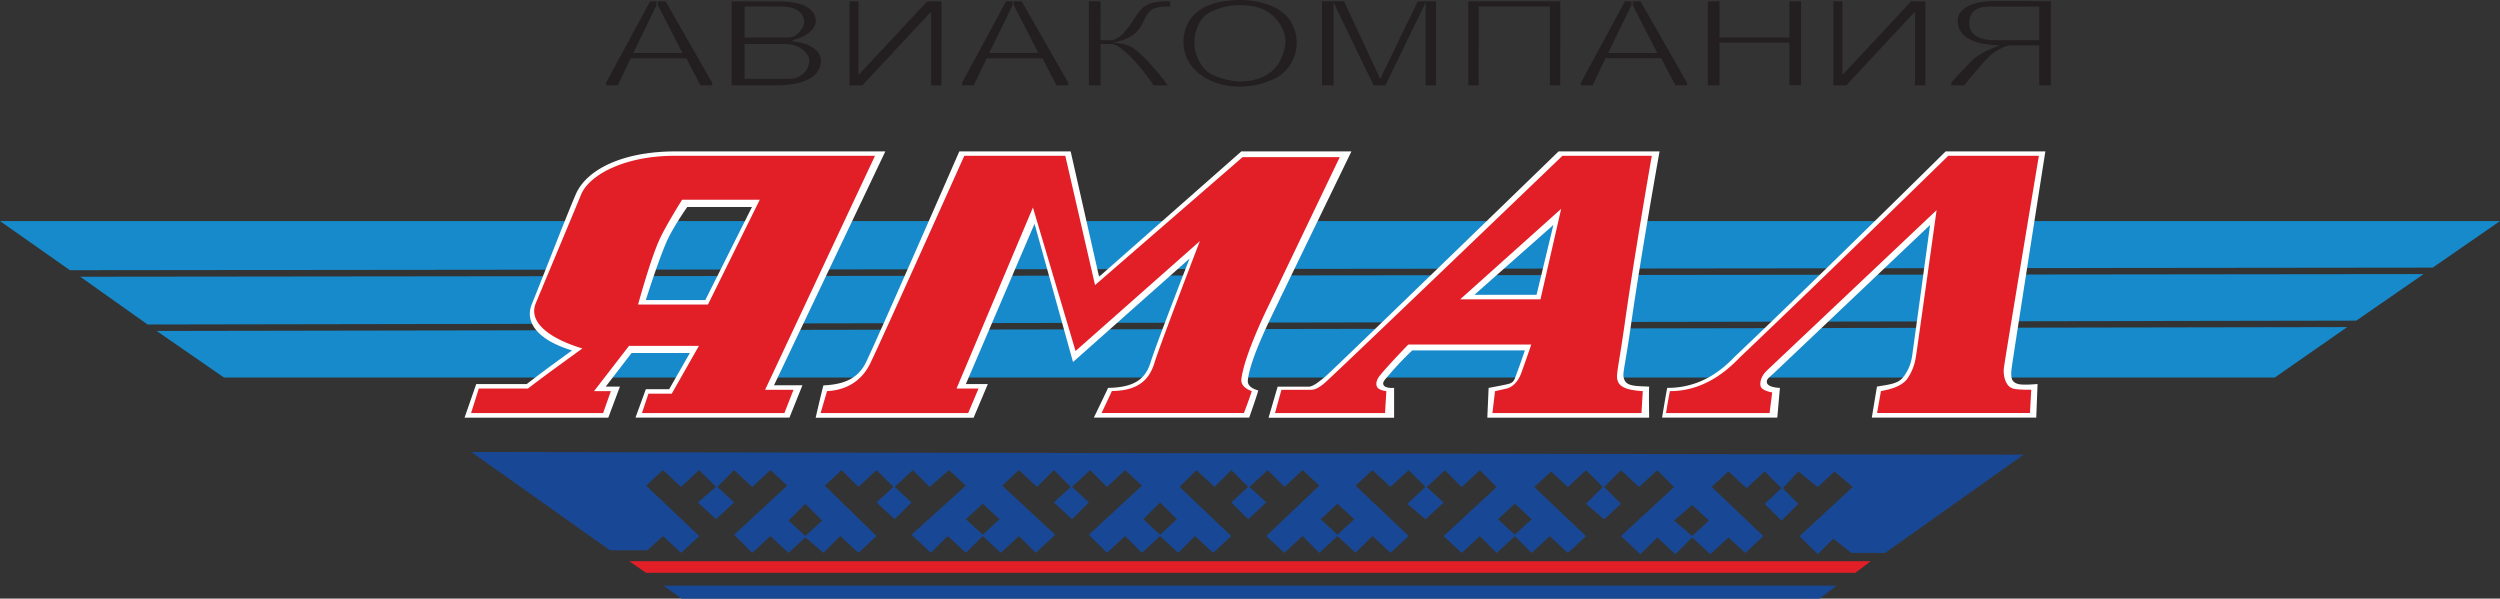<svg width="213" height="51" fill="none" xmlns="http://www.w3.org/2000/svg"><rect width="100%" height="100%" fill="#333333" stroke="none"/><g clip-path="url(#clip0_400_5355)" fill-rule="evenodd" clip-rule="evenodd"><path d="M105.576 0c-1.792.014-3.721.534-4.412 2.094a3.396 3.396 0 00.44 3.627c.902 1.105 2.454 1.657 4.067 1.657a7.002 7.002 0 003.106-.768 3.44 3.44 0 001.211-4.738c-.747-1.3-2.624-1.886-4.412-1.872zm3.633 4.847c-.348.94-1.326 2.092-3.633 2.092-.702 0-2.22-.375-2.759-.881a3.395 3.395 0 01-.44-4.406c.493-.711 1.944-1.209 3.199-1.209s2.543.216 3.419 1.542c.823 1.24.512 2.068.222 2.862h-.008zm8.383 1.872L114.51.11h-1.875v7.158h.985V.221l3.419 7.054h.993l3.431-7.054v7.054h.881V.111h-1.543l-3.209 6.608zM56.049.11v.33l2.095 4.075h-4.191L55.938.441v-.33h-.55l-3.752 6.942v.22h.993l1.104-2.311h4.742l1.211 2.311h.993v-.22L56.709.111h-.66zM67.52 3.525v-.1c.872-.189 1.986-.79 1.986-1.652 0-.862-.833-1.65-3.154-1.65-1.903 0-4.016-.012-4.016-.012v7.158h3.75c3.394 0 3.86-1.376 3.86-2.092 0-.715-.702-1.483-2.426-1.652zM63.44.55h2.976c1.744 0 2.097.772 2.097 1.322s-.672 1.322-1.324 1.322h-3.75V.55zm3.75 6.169h-3.75V3.746h3.418c1.425 0 2.097.893 2.097 1.431 0 .5-.418 1.542-1.766 1.542zm29.12-4.635c-.248.37-.958 1.342-1.66 1.342h-.882V.11h-.993v7.158h.993V3.746h.882c1.035 0 3.081 2.654 3.632 3.523h1.211c-.647-.905-1.996-2.531-2.978-3.194-.473-.319-1.17-.403-1.655-.44.589-.157 1.826-.356 2.421-1.541.56-1.109.636-1.552 2.422-1.544V.11c-2.329-.04-2.492.64-3.392 1.984v-.01zm28.79 5.185h.882V.55h6.069v6.72h.882V.111H125.1v7.158zm27.356-4.075H146.5V.111h-.993v7.158h.993V3.627h5.956v3.628h.993V.111h-.993v3.083zM170.077.086c-2.472 0-3.282.865-3.282 1.677 0 1.79 2.277 2.092 3.633 2.092-.959.308-1.911.806-2.422 1.322a42.222 42.222 0 00-1.763 1.872v.22h1.101s1.197-1.485 2.097-2.418c.287-.299 1.235-.992 1.984-.992h2.317v3.41h.993V.111s-2.481-.025-4.658-.025zm3.667 3.34h-3.75c-1.269 0-2.206-.403-2.206-1.433 0-.373 0-1.433 1.764-1.433h4.192v2.866zM86.376.11v.33l2.094 4.075h-4.183L86.273.441v-.33h-.553l-3.75 6.942v.22h.993l1.104-2.311h4.742l1.211 2.311h.997v-.22L87.044.111h-.668zm52.733 0v.33l2.095 4.075h-4.192L138.998.44V.11h-.555l-3.748 6.942v.22h.993l1.104-2.311h4.743l1.211 2.311h.99v-.22L139.771.111h-.662zm17.868 6.277V.111h-.775v7.158h1.102l5.853-6.278V7.27h.884V.111h-1.211l-5.853 6.277zm-83.83 0V.111h-.773v7.158h1.104L79.33.991V7.27h.884V.111h-1.21l-5.857 6.277z" fill="#231F20"/><path d="M0 18.835l5.957 4.186 201.308-.22L213 18.836H0zm12.575 8.813l188.181-.33 5.736-3.966-199.653.227 5.736 4.07zm6.508 4.517h174.725l6.175-4.297-186.635.33 5.735 3.967z" fill="#178ACB"/><path d="M40.16 38.51l11.805 8.372h3.196l1.324-1.209 1.546 1.433 1.544-1.433-4.527-4.299 1.433-1.322 1.546 1.431 1.544-1.43 1.433 1.43-1.544 1.322 1.544 1.433 1.544-1.433-1.433-1.322 1.433-1.43 1.546 1.43 1.543-1.43 1.433 1.322-4.522 4.185 1.546 1.542 1.543-1.433 1.544 1.433 1.435-1.322 1.544 1.322 1.433-1.433 1.546 1.433 1.544-1.433-4.412-4.294 1.433-1.322 1.435 1.43 1.544-1.43 1.432 1.43-1.432 1.322 1.543 1.433 1.435-1.433-1.435-1.322 1.544-1.43 1.435 1.43 1.655-1.43 1.433 1.322-4.632 4.185 1.655 1.542 1.433-1.433 1.544 1.433 1.435-1.433 1.544 1.433 1.543-1.433 1.435 1.433 1.655-1.542-4.522-4.186 1.432-1.322 1.544 1.431 1.435-1.43 1.435 1.43-1.435 1.322 1.544 1.433 1.435-1.433-1.435-1.322 1.544-1.43 1.435 1.43 1.544-1.43 1.434 1.322-4.522 4.185 1.544 1.542 1.544-1.433 1.434 1.433 1.544-1.433 1.544 1.433 1.435-1.433 1.544 1.433 1.544-1.433-4.404-4.186 1.433-1.43 1.546 1.43 1.433-1.43 1.435 1.43-1.435 1.322 1.435 1.433 1.544-1.433-1.435-1.322 1.544-1.43 1.435 1.43 1.543-1.43 1.429 1.322-4.522 4.294 1.543 1.433 1.544-1.433 1.435 1.433 1.544-1.433 1.544 1.433 1.435-1.433 1.544 1.433 1.544-1.433-4.525-4.294 1.435-1.322 1.544 1.43 1.543-1.43 1.435 1.43-1.543 1.443 1.543 1.322 1.544-1.432-1.435-1.323 1.546-1.43 1.433 1.43 1.544-1.43 1.435 1.43-4.523 4.186 1.544 1.433 1.544-1.433 1.435 1.433 1.544-1.433 1.435 1.433 1.543-1.433 1.544 1.433 1.544-1.433-4.411-4.186 1.434-1.322 1.433 1.322 1.544-1.43 1.435 1.43-1.435 1.433 1.544 1.322 1.435-1.322-1.435-1.433 1.435-1.43 1.544 1.43 1.544-1.43 1.434 1.43-4.522 4.186 1.655 1.542 1.433-1.43 1.545 1.43 1.433-1.43 1.544 1.43 1.546-1.43 1.433 1.321 1.546-1.433-4.414-4.196 1.435-1.322 1.544 1.433 1.544-1.433 1.435 1.433-1.437 1.332 1.435 1.431 1.433-1.43-1.324-1.323 1.324-1.433 1.654 1.322 1.433-1.322 1.546 1.322-4.523 4.186 1.544 1.542 1.324-1.32 1.544 1.21h2.868l11.804-8.372-132.251-.228zm28.456 7.16l-1.435-1.323 1.435-1.42 1.433 1.43-1.433 1.312zm15.112-.11l-1.435-1.322 1.435-1.322 1.433 1.322-1.433 1.322zm15.111 0l-1.434-1.322 1.434-1.433 1.433 1.433-1.433 1.322zm15.112 0l-1.433-1.322 1.433-1.322 1.435 1.322-1.435 1.322zm15.112 0l-1.433-1.322 1.433-1.322 1.435 1.322-1.435 1.322zm15.111.11l-1.544-1.323 1.544-1.32 1.435 1.32-1.435 1.322z" fill="#184895"/><path d="M53.61 47.812h105.78l-1.322.991H55.042l-1.433-.991z" fill="#E21E26"/><path d="M56.531 49.9h99.937l-1.435 1.1H58.075l-1.544-1.1z" fill="#174896"/><path d="M106.317 32.386c.183-1.731 1.798-4.978 2.316-6.058.458-.953 6.509-13.43 6.509-13.43h-9.376L93.641 23.579l-2.422-10.681h-9.485S74.82 28.732 73.79 30.852c-.707 1.456-1.952 1.905-3.633 1.984-.12.39-.662 2.753-.662 2.753h13.457l1.21-2.864H82.29l5.852-13.658 3.28 11.777 9.927-8.813s-2.868 7.367-3.31 8.814c-.421 1.384-1.31 2.17-3.632 2.202-.162.371-1.211 2.534-1.211 2.534h13.237s.678-1.921.771-2.314c-.408-.123-.943-.343-.886-.88zm65.627.33c-.606-.165-.636-.604-.553-1.321.082-.718 2.874-18.497 2.874-18.497h-8.493s-11.184 11.054-17.87 17.396c-.553.524-2.458 2.773-5.853 2.753-.113.528-.44 2.534-.44 2.534h9.817l.222-2.534s-1.01-.016-1.104-.44c-.067-.307.151-.402.662-.882.589-.554 13.236-12.557 13.236-12.557s-1.729 12.696-1.543 11.235a3.69 3.69 0 01-.773 1.764c-.473.568-1.294.604-2.206.77-.111.624-.442 2.644-.442 2.644h14.01l.111-2.864s-1.211.12-1.655 0zM75.431 12.899H57.563c-4.545 0-7.586 1.56-8.494 3.628-.761 1.737-3.104 7.805-3.75 9.363-.646 1.558.476 3.08 3.419 3.966-1.322.965-2.184 1.574-3.86 2.864h-4.303l-.994 2.864h12.246l.991-2.645h-1.21l2.205-2.863h4.965l-1.766 3.085h-1.986l-.882 2.419h13.118l1.104-2.753h-2.422l9.487-19.928zM60.094 25.564h-5.07s1.02-3.246 1.766-4.955c.545-1.25 1.766-2.975 1.766-2.975h5.513l-3.975 7.93zm81.301-12.666h-8.603s-19.146 18.567-19.854 19.166c-.708.598-1.134.88-1.435.88h-2.648l-.773 2.645h10.696V33.05s-.71.057-.883-.22c-.174-.276.173-.548.441-.882a26.108 26.108 0 011.986-2.092h9.596s-.337 1.008-.661 1.872c-.229.605-.235.86-.771.992-.43.105-1.655.33-1.655.33l-.111 2.533h13.788s-.037-2.055 0-2.644c-.973-.052-1.857 0-2.095-.55-.238-.55-.043-.564.551-4.736.847-5.937 2.431-14.756 2.431-14.756zm-10.48 12.219h-5.295l6.728-5.95-1.433 5.95z" fill="#fff"/><path d="M107.969 26.274l6.178-12.888h-8.275L93.297 24.29l-2.534-11.016h-8.604S75.175 28.84 74.146 30.96c-.707 1.456-1.99 2.284-3.677 2.362-.12.391-.553 1.873-.553 1.873H82.49l.881-2.092h-1.874l6.508-15.424 3.633 12.227 10.589-9.363s-3.421 8.908-3.861 10.355c-.422 1.384-1.31 2.392-3.633 2.418a114.34 114.34 0 01-.881 1.873h12.132s.567-1.482.662-1.873c-.403-.125-.938-.453-.882-.991.186-1.725 1.688-4.974 2.204-6.052zm63.537 6.83c-.606-.167-.856-1.048-.773-1.764.082-.715 2.978-18.065 2.978-18.065h-7.719s-10.97 10.731-17.648 17.074c-.553.524-2.68 2.995-6.067 2.974-.115.528-.331 1.873-.331 1.873h8.823l.222-1.764s-.902-.127-.993-.55c-.066-.306.041-.84.551-1.322l14.45-13.658s-1.953 13.954-1.768 12.495a4.302 4.302 0 01-.769 1.929c-.472.568-1.293.834-2.205.991l-.331 1.873h13.027l.109-1.983s-1.119.016-1.554-.103h-.002zm-96.957-19.83H57.452c-4.148 0-7.233 1.583-7.944 3.306-.72 1.753-3.212 7.695-3.858 9.252-.646 1.558 1.027 2.969 3.97 3.856-1.322.965-2.955 2.124-4.642 3.416h-4.182l-.662 2.092h11.251l.662-1.873h-1.435l2.98-3.855h5.955l-2.315 4.075h-1.986l-.553 1.653h12.135l.779-1.983h-2.422l9.364-19.938zm-14.23 12.67h-5.955s1.01-3.689 1.764-5.4c.545-1.247 1.986-3.525 1.986-3.525h6.617l-4.411 8.924zm80.414-12.67h-7.612s-19.576 18.79-20.296 19.388c-.721.599-1.023.55-1.324.55h-2.321l-.551 1.984h9.376l.111-1.873s-.605-.054-.773-.33c-.167-.276-.048-.66.22-.992.763-.945 2.422-2.644 2.422-2.644h10.478s-.555 1.637-.882 2.507c-.228.605-.676 1.109-1.211 1.24-.43.102-.993.22-.993.22l-.222 1.872h12.7s.075-1.286.111-1.873c-.972-.054-1.856-.225-2.096-.771-.241-.547-.041-.784.553-4.956.837-5.935 2.31-14.321 2.31-14.321zm-9.485 12.228h-6.841l8.605-7.71-1.764 7.71z" fill="#E21E26"/></g><defs><clipPath id="clip0_400_5355"><path fill="#fff" d="M0 0h213v51H0z"/></clipPath></defs></svg>